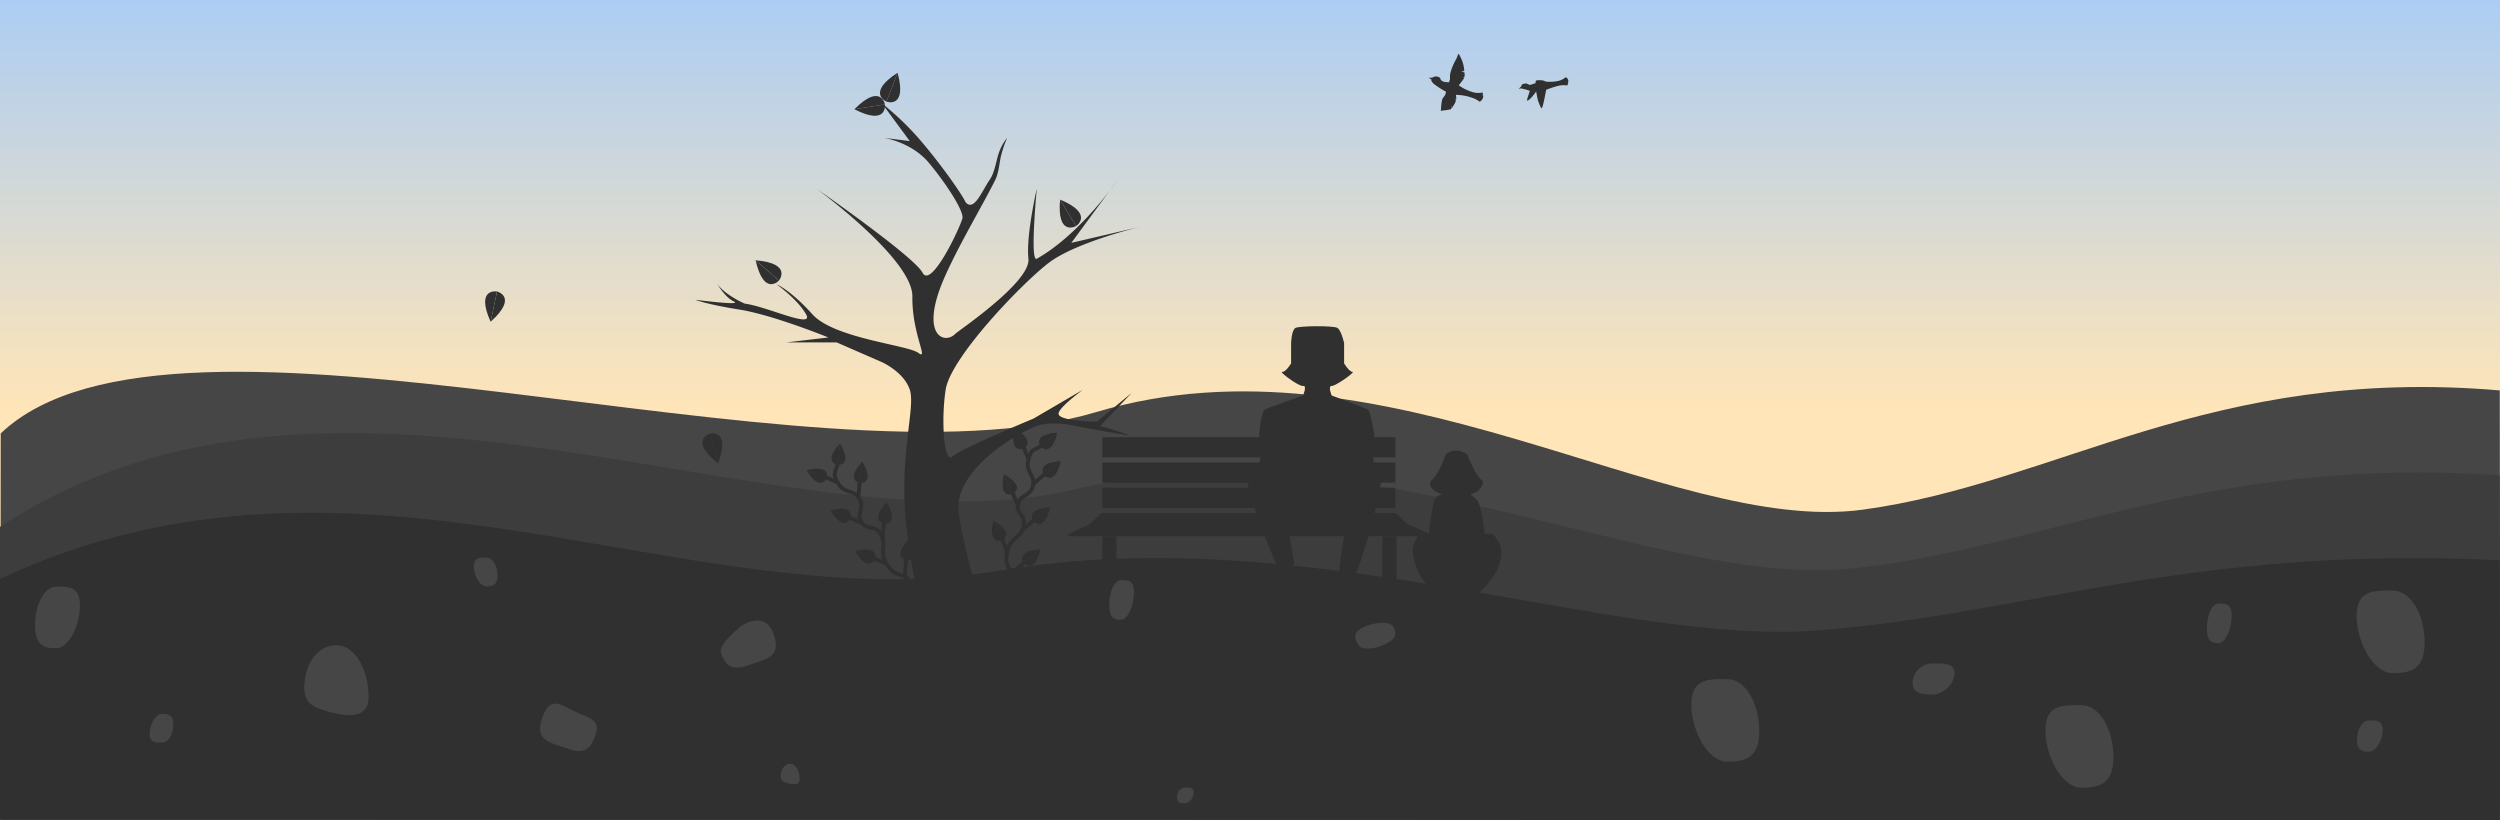 <svg xmlns="http://www.w3.org/2000/svg" xmlns:xlink="http://www.w3.org/1999/xlink" width="1920" height="630" viewBox="0 0 1920 630">
  <defs>
    <linearGradient id="linear-gradient" x1="0.5" x2="0.5" y2="0.5" gradientUnits="objectBoundingBox">
      <stop offset="0" stop-color="#accdf3"/>
      <stop offset="1" stop-color="#ffe5b8"/>
    </linearGradient>
  </defs>
  <g id="Drawing-_4" data-name="Drawing-#4" transform="translate(0 -6111)">
    <g id="AboutBG" transform="translate(0 5031)">
      <g id="AboutBg-2" data-name="AboutBg">
        <g id="section-1" transform="translate(0 1080)">
          <rect id="sky" width="1920" height="630" transform="translate(0)" fill="url(#linear-gradient)"/>
          <path id="base3" d="M3564.585,431.467c133.736-127.034,621.027,49.339,841.391-16.392s439.521,95.21,588.643,74.972,266.834-110.621,489.21-91.594c.048-.437.4,329.744,0,330.011.079-.165-1919.492-.124-1919.492-.124Z" transform="translate(-3564.02 -98.617)" fill="#464646"/>
          <path id="base2" d="M3590.272,439.407c261.393-171.633,602.358,24.355,825.986-28.955s446.032,77.219,597.363,60.8,270.788-86.847,496.457-71.415c.049-.354.41,264.563,0,264.779.081-.134-1919.806-1.384-1919.806-1.384Z" transform="translate(-3590.271 -34.774)" fill="#3d3d3d"/>
          <path id="base1" d="M3696.309,411.926c275.467-129.359,531.414,33.82,767.083-6.359s470.047,58.2,629.527,45.828,285.368-65.456,523.187-53.825c.052-.267.433,199.4,0,199.562.085-.1-1919.8-.3-1919.8-.3Z" transform="translate(-3696.309 32.716)" fill="#303030"/>
          <path id="tree" d="M4474.518,328.344c4.519,51.043,21.259,105.075,21.259,105.075h47.564s-23.732-76.156-28.066-109.592,46.911-62.293,60.017-66.661,29.639,0,29.639,0,35.278,6.693,41.224,7.065c2.428.152-22.229-7.065-22.229-7.065s24.313-25.514,24.3-25.5c.026.02-26.8,22.161-26.8,22.161s-31.562-.169-29.366-6.832c1.77-5.37,18.724-17.753,18.726-17.743s-38.077,22.231-38.077,22.231-56.52,23.479-62.462,29.247-8.769-26.752-4.979-51.478,58.692-81.779,79.272-97.467,69.889-27.562,69.889-27.562l-52.663,12.3,36.076-49.006s-28.437,41.883-62.547,61.174c-5.59,3.161,0-53.877,0-53.877s-8.4,35.99-6.46,53.877-53.606,55.083-56.286,57.783c-8.475,8.539-28.249.874-7.28-45.431,11.491-25.375,28.117-52.887,38.077-72.821,2.907-5.818,3.3-14.473,4.64-19.353a98.1,98.1,0,0,1,4.483-13,39.173,39.173,0,0,0-6.339,11.546c-2.158,6.029-2.925,14.678-7.158,20.811-5.838,8.458-11.917,24.641-18.39,17.08-3.214-6.709-17.617-27.228-33.055-45.578a218.557,218.557,0,0,0-31.162-30.288L4477.7,38.354l-19.938-2.489s21.1,3.121,34.5,19.066,27.449,37.717,25.848,42.951c-2.856,9.333-24.2,53.938-30.59,41.573s-81.565-64.64-81.565-64.64,74.112,54.11,73.75,82.885,12.833,49.524,4.658,43.362-64.765-11.1-81.46-29.7-27.58-23.07-27.58-23.07,16.132,11.448,22.723,23.07-29.829-5.94-47.174-8.2c-18.414-8.512-21.857-16.565-21.857-16.565s6.259,11.523,13.6,14.961-29.621-1.342-29.621-1.342,7.871,3.38,33.89,7.543,68.294,21.422,68.294,21.422l-32.095,3.77h38.442l34.835,15.193s16.8,7.505,21.342,21.1S4470,277.3,4474.518,328.344Z" transform="translate(-3779 70)" fill="#303030"/>
          <g id="Small_plant" data-name="Small plant" transform="translate(776.639 320.822) rotate(13)">
            <path id="Path_96" data-name="Path 96" d="M7.984,0C5.988,6.124,0,3.433,0,14.274s7.984,10.1,7.984,18.871S0,41.311,0,49.356s7.984,6.593,7.984,15.968S0,75.485,0,86.856s5.988,11.916,7.984,17.9S0,120.728,0,120.728" transform="translate(20.024 13.972)" fill="none" stroke="#303030" stroke-linecap="round" stroke-width="3"/>
            <line id="Line_6" data-name="Line 6" y1="10.589" x2="7.677" transform="translate(27.132 105.802)" fill="none" stroke="#303030" stroke-linecap="round" stroke-width="3"/>
            <line id="Line_9" data-name="Line 9" x1="7.677" y1="10.589" transform="translate(12.36 90.183)" fill="none" stroke="#303030" stroke-linecap="round" stroke-width="3"/>
            <line id="Line_10" data-name="Line 10" x1="7.677" y1="10.589" transform="translate(12.36 53.705)" fill="none" stroke="#303030" stroke-linecap="round" stroke-width="3"/>
            <line id="Line_11" data-name="Line 11" x1="7.677" y1="10.589" transform="translate(12.36 17.227)" fill="none" stroke="#303030" stroke-linecap="round" stroke-width="3"/>
            <line id="Line_7" data-name="Line 7" y1="10.589" x2="7.677" transform="translate(27.767 71.547)" fill="none" stroke="#303030" stroke-linecap="round" stroke-width="3"/>
            <line id="Line_8" data-name="Line 8" y1="10.589" x2="7.677" transform="translate(28.032 35.122)" fill="none" stroke="#303030" stroke-linecap="round" stroke-width="3"/>
            <g id="Group_7" data-name="Group 7" transform="matrix(0.799, -0.602, 0.602, 0.799, 0, 46.67)">
              <path id="Path_99" data-name="Path 99" d="M0,0C11.93,16.3,0,16.655,0,16.655Z" transform="translate(5.299 0)" fill="#303030"/>
              <path id="Path_100" data-name="Path 100" d="M5.3,0c-11.93,16.3,0,16.655,0,16.655Z" transform="translate(0 0)" fill="#303030"/>
            </g>
            <g id="Group_8" data-name="Group 8" transform="matrix(0.799, -0.602, 0.602, 0.799, 0.159, 10.827)">
              <path id="Path_99-2" data-name="Path 99" d="M0,0C11.93,16.3,0,16.655,0,16.655Z" transform="translate(5.299 0)" fill="#303030"/>
              <path id="Path_100-2" data-name="Path 100" d="M5.3,0c-11.93,16.3,0,16.655,0,16.655Z" transform="translate(0 0)" fill="#303030"/>
            </g>
            <g id="Group_9" data-name="Group 9" transform="matrix(0.799, -0.602, 0.602, 0.799, 0, 83.148)">
              <path id="Path_99-3" data-name="Path 99" d="M0,0C11.93,16.3,0,16.655,0,16.655Z" transform="translate(5.299 0)" fill="#303030"/>
              <path id="Path_100-3" data-name="Path 100" d="M5.3,0c-11.93,16.3,0,16.655,0,16.655Z" transform="translate(0 0)" fill="#303030"/>
            </g>
            <g id="Group_10" data-name="Group 10" transform="matrix(-0.799, -0.602, 0.602, -0.799, 38.856, 109.844)">
              <path id="Path_99-4" data-name="Path 99" d="M0,16.655C11.93.354,0,0,0,0Z" transform="translate(5.299 0)" fill="#303030"/>
              <path id="Path_100-4" data-name="Path 100" d="M5.3,16.655C-6.628.354,5.3,0,5.3,0Z" transform="translate(0 0)" fill="#303030"/>
            </g>
            <g id="Group_11" data-name="Group 11" transform="matrix(-0.799, -0.602, 0.602, -0.799, 38.856, 76.808)">
              <path id="Path_99-5" data-name="Path 99" d="M0,16.655C11.93.354,0,0,0,0Z" transform="translate(5.299 0)" fill="#303030"/>
              <path id="Path_100-5" data-name="Path 100" d="M5.3,16.655C-6.628.354,5.3,0,5.3,0Z" transform="translate(0 0)" fill="#303030"/>
            </g>
            <g id="Group_12" data-name="Group 12" transform="matrix(-0.799, -0.602, 0.602, -0.799, 38.856, 40.435)">
              <path id="Path_99-6" data-name="Path 99" d="M0,16.655C11.93.354,0,0,0,0Z" transform="translate(5.299 0)" fill="#303030"/>
              <path id="Path_100-6" data-name="Path 100" d="M5.3,16.655C-6.628.354,5.3,0,5.3,0Z" transform="translate(0 0)" fill="#303030"/>
            </g>
            <g id="Group_14" data-name="Group 14" transform="matrix(-0.799, -0.602, 0.602, -0.799, 31.338, 19.681)">
              <path id="Path_99-7" data-name="Path 99" d="M0,16.655C11.93.354,0,0,0,0Z" transform="translate(5.299 0)" fill="#303030"/>
              <path id="Path_100-7" data-name="Path 100" d="M5.3,16.655C-6.628.354,5.3,0,5.3,0Z" transform="translate(0 0)" fill="#303030"/>
            </g>
          </g>
          <g id="Small_plant-2" data-name="Small plant" transform="translate(611.665 356.877) rotate(-31)">
            <path id="Path_96-2" data-name="Path 96" d="M7.984,0C5.988,6.124,0,3.433,0,14.274s7.984,10.1,7.984,18.871S0,41.311,0,49.356s7.984,6.593,7.984,15.968S0,75.485,0,86.856s5.988,11.916,7.984,17.9S0,120.728,0,120.728" transform="translate(20.024 13.972)" fill="none" stroke="#303030" stroke-linecap="round" stroke-width="3"/>
            <line id="Line_6-2" data-name="Line 6" y1="10.589" x2="7.677" transform="translate(27.132 105.802)" fill="none" stroke="#303030" stroke-linecap="round" stroke-width="3"/>
            <line id="Line_9-2" data-name="Line 9" x1="7.677" y1="10.589" transform="translate(12.36 90.183)" fill="none" stroke="#303030" stroke-linecap="round" stroke-width="3"/>
            <line id="Line_10-2" data-name="Line 10" x1="7.677" y1="10.589" transform="translate(12.36 53.705)" fill="none" stroke="#303030" stroke-linecap="round" stroke-width="3"/>
            <line id="Line_11-2" data-name="Line 11" x1="7.677" y1="10.589" transform="translate(12.36 17.227)" fill="none" stroke="#303030" stroke-linecap="round" stroke-width="3"/>
            <line id="Line_7-2" data-name="Line 7" y1="10.589" x2="7.677" transform="translate(27.767 71.547)" fill="none" stroke="#303030" stroke-linecap="round" stroke-width="3"/>
            <line id="Line_8-2" data-name="Line 8" y1="10.589" x2="7.677" transform="translate(28.032 35.122)" fill="none" stroke="#303030" stroke-linecap="round" stroke-width="3"/>
            <g id="Group_7-2" data-name="Group 7" transform="matrix(0.799, -0.602, 0.602, 0.799, 0, 46.67)">
              <path id="Path_99-8" data-name="Path 99" d="M0,0C11.93,16.3,0,16.655,0,16.655Z" transform="translate(5.299 0)" fill="#303030"/>
              <path id="Path_100-8" data-name="Path 100" d="M5.3,0c-11.93,16.3,0,16.655,0,16.655Z" transform="translate(0 0)" fill="#303030"/>
            </g>
            <g id="Group_8-2" data-name="Group 8" transform="matrix(0.799, -0.602, 0.602, 0.799, 0.159, 10.827)">
              <path id="Path_99-9" data-name="Path 99" d="M0,0C11.93,16.3,0,16.655,0,16.655Z" transform="translate(5.299 0)" fill="#303030"/>
              <path id="Path_100-9" data-name="Path 100" d="M5.3,0c-11.93,16.3,0,16.655,0,16.655Z" transform="translate(0 0)" fill="#303030"/>
            </g>
            <g id="Group_9-2" data-name="Group 9" transform="matrix(0.799, -0.602, 0.602, 0.799, 0, 83.148)">
              <path id="Path_99-10" data-name="Path 99" d="M0,0C11.93,16.3,0,16.655,0,16.655Z" transform="translate(5.299 0)" fill="#303030"/>
              <path id="Path_100-10" data-name="Path 100" d="M5.3,0c-11.93,16.3,0,16.655,0,16.655Z" transform="translate(0 0)" fill="#303030"/>
            </g>
            <g id="Group_10-2" data-name="Group 10" transform="matrix(-0.799, -0.602, 0.602, -0.799, 38.856, 109.844)">
              <path id="Path_99-11" data-name="Path 99" d="M0,16.655C11.93.354,0,0,0,0Z" transform="translate(5.299 0)" fill="#303030"/>
              <path id="Path_100-11" data-name="Path 100" d="M5.3,16.655C-6.628.354,5.3,0,5.3,0Z" transform="translate(0 0)" fill="#303030"/>
            </g>
            <g id="Group_11-2" data-name="Group 11" transform="matrix(-0.799, -0.602, 0.602, -0.799, 38.856, 76.808)">
              <path id="Path_99-12" data-name="Path 99" d="M0,16.655C11.93.354,0,0,0,0Z" transform="translate(5.299 0)" fill="#303030"/>
              <path id="Path_100-12" data-name="Path 100" d="M5.3,16.655C-6.628.354,5.3,0,5.3,0Z" transform="translate(0 0)" fill="#303030"/>
            </g>
            <g id="Group_12-2" data-name="Group 12" transform="matrix(-0.799, -0.602, 0.602, -0.799, 38.856, 40.435)">
              <path id="Path_99-13" data-name="Path 99" d="M0,16.655C11.93.354,0,0,0,0Z" transform="translate(5.299 0)" fill="#303030"/>
              <path id="Path_100-13" data-name="Path 100" d="M5.3,16.655C-6.628.354,5.3,0,5.3,0Z" transform="translate(0 0)" fill="#303030"/>
            </g>
            <g id="Group_14-2" data-name="Group 14" transform="matrix(-0.799, -0.602, 0.602, -0.799, 31.338, 19.681)">
              <path id="Path_99-14" data-name="Path 99" d="M0,16.655C11.93.354,0,0,0,0Z" transform="translate(5.299 0)" fill="#303030"/>
              <path id="Path_100-14" data-name="Path 100" d="M5.3,16.655C-6.628.354,5.3,0,5.3,0Z" transform="translate(0 0)" fill="#303030"/>
            </g>
          </g>
          <g id="Group_17" data-name="Group 17" transform="translate(603.187 209.777) rotate(131)">
            <path id="Path_99-15" data-name="Path 99" d="M0,23.756C17.017.505,0,0,0,0Z" transform="translate(7.558 0)" fill="#303030"/>
            <path id="Path_100-15" data-name="Path 100" d="M7.563,23.756C-9.454.505,7.563,0,7.563,0Z" transform="translate(0 0)" fill="#303030"/>
          </g>
          <g id="Group_24" data-name="Group 24" transform="translate(832.861 169.74) rotate(149)">
            <path id="Path_99-16" data-name="Path 99" d="M0,23.756C17.017.505,0,0,0,0Z" transform="translate(7.558 0)" fill="#303030"/>
            <path id="Path_100-16" data-name="Path 100" d="M7.563,23.756C-9.454.505,7.563,0,7.563,0Z" transform="translate(0 0)" fill="#303030"/>
          </g>
          <g id="Group_22" data-name="Group 22" transform="matrix(-0.934, -0.358, 0.358, -0.934, 687.891, 80.789)">
            <path id="Path_99-17" data-name="Path 99" d="M0,23.756C17.017.505,0,0,0,0Z" transform="translate(7.558 0)" fill="#303030"/>
            <path id="Path_100-17" data-name="Path 100" d="M7.563,23.756C-9.454.505,7.563,0,7.563,0Z" transform="translate(0 0)" fill="#303030"/>
          </g>
          <g id="Group_38" data-name="Group 38" transform="translate(657.349 91.365) rotate(-99)">
            <path id="Path_99-18" data-name="Path 99" d="M0,0C17.017,23.25,0,23.756,0,23.756Z" transform="translate(7.558 0)" fill="#303030"/>
            <path id="Path_100-18" data-name="Path 100" d="M7.563,0c-17.017,23.25,0,23.756,0,23.756Z" transform="translate(0 0)" fill="#303030"/>
          </g>
          <g id="Group_23" data-name="Group 23" transform="matrix(0.978, 0.208, -0.208, 0.978, 374.337, 222.293)">
            <path id="Path_99-19" data-name="Path 99" d="M0,23.756C17.017.505,0,0,0,0Z" transform="translate(7.558 0)" fill="#303030"/>
            <path id="Path_100-19" data-name="Path 100" d="M7.563,23.756C-9.454.505,7.563,0,7.563,0Z" transform="translate(0 0)" fill="#303030"/>
          </g>
          <g id="Group_37" data-name="Group 37" transform="translate(537.721 335.149) rotate(-16)">
            <path id="Path_99-20" data-name="Path 99" d="M0,23.756C17.017.505,0,0,0,0Z" transform="translate(7.558 0)" fill="#303030"/>
            <path id="Path_100-20" data-name="Path 100" d="M7.563,23.756C-9.454.505,7.563,0,7.563,0Z" transform="translate(0 0)" fill="#303030"/>
          </g>
        </g>
        <g id="rocks" transform="translate(26.912 1508.233)">
          <path id="Path_126" data-name="Path 126" d="M8.521,9.563c5.1,0,8.571,6.853,8.571,13.875s-3.473,8.221-8.571,8.221S-1.088,23.4-1.088,16.381,3.424,9.563,8.521,9.563Z" transform="translate(338.095 -9.563)" fill="#464646"/>
          <path id="Path_134" data-name="Path 134" d="M8.522,31.658c5.1,0,8.571-6.853,8.571-13.875S13.619,9.563,8.522,9.563s-9.609,8.256-9.609,15.278S3.424,31.658,8.522,31.658Z" transform="translate(89.095 110.437)" fill="#464646"/>
          <path id="Path_127" data-name="Path 127" d="M15.172,9.564c-9.671,0-16.26,14.668-16.26,29.7s6.589,17.6,16.26,17.6S33.4,39.184,33.4,24.156,24.843,9.564,15.172,9.564Z" transform="translate(1.088 12.767)" fill="#464646"/>
          <path id="Path_128" data-name="Path 128" d="M14.083,9.564A15.1,15.1,0,0,0-1.088,24.54c0,7.579,6.148,8.874,15.171,8.874S31.091,24.5,31.091,16.923,23.106,9.564,14.083,9.564Z" transform="translate(1443.088 71.767)" fill="#464646"/>
          <path id="Path_129" data-name="Path 129" d="M26.5,9.565c14.636,0,24.607,19.675,24.607,39.834S41.136,73,26.5,73-1.088,49.3-1.088,29.138,11.864,9.565,26.5,9.565Z" transform="translate(1273.088 83.767)" fill="#464646"/>
          <path id="Path_130" data-name="Path 130" d="M26.5,9.565c14.636,0,24.607,19.675,24.607,39.834S41.136,73,26.5,73-1.088,49.3-1.088,29.138,11.864,9.565,26.5,9.565Z" transform="translate(1545.088 103.767)" fill="#464646"/>
          <path id="Path_137" data-name="Path 137" d="M7.877,9.564c-5.332,0-8.965,9.427-8.965,19.086S2.545,39.959,7.877,39.959,17.928,28.6,17.928,18.942,13.209,9.564,7.877,9.564Z" transform="translate(1669.072 25.767)" fill="#464646"/>
          <path id="Path_139" data-name="Path 139" d="M8.965,0C3.633,0,0,9.428,0,19.087S3.633,30.4,8.965,30.4,19.016,19.039,19.016,9.38,14.3,0,8.965,0Z" transform="matrix(-0.438, -0.899, 0.899, -0.438, 1020, 74.736)" fill="#464646"/>
          <path id="Path_141" data-name="Path 141" d="M4.992,9.563c-3.616,0-6.08,3.774-6.08,7.64s2.464,4.527,6.08,4.527,6.816-4.546,6.816-8.412S8.608,9.563,4.992,9.563Z" transform="translate(878.072 166.996)" fill="#464646"/>
          <path id="Path_140" data-name="Path 140" d="M7.877,9.564c-5.332,0-8.965,9.427-8.965,19.086S2.545,39.959,7.877,39.959,17.928,28.6,17.928,18.942,13.209,9.564,7.877,9.564Z" transform="translate(826.072 7.767)" fill="#464646"/>
          <path id="Path_131" data-name="Path 131" d="M26.5,9.565c14.636,0,24.607,19.675,24.607,39.834S41.136,73,26.5,73-1.088,49.3-1.088,29.138,11.864,9.565,26.5,9.565Z" transform="translate(1784.088 15.767)" fill="#464646"/>
          <path id="Path_138" data-name="Path 138" d="M8.222,9.564c-5.537,0-9.31,7.444-9.31,15.07s3.773,8.929,9.31,8.929S18.659,24.6,18.659,16.969,13.759,9.564,8.222,9.564Z" transform="translate(1784.312 115.485)" fill="#464646"/>
          <path id="Path_132" data-name="Path 132" d="M27.645,29.823c14.636,0,15.3-9.117,15.3-16.081s-.663-12.187-15.3-12.187S0-6.417,0,13.742,13.01,29.823,27.645,29.823Z" transform="translate(394.396 109.559) rotate(20)" fill="#464646"/>
          <path id="Path_135" data-name="Path 135" d="M27.645.338c14.636,0,15.3,9.117,15.3,16.081S22.724,29.749,22.3,30.153,0,36.578,0,16.419,13.009.338,27.645.338Z" transform="translate(572.749 73.901) rotate(160)" fill="#464646"/>
          <path id="Path_133" data-name="Path 133" d="M26.5,9.565c14.636,0,24.607,19.675,24.607,39.834S27.63,63.111,13.7,58.468.935,42.8,2.676,32.934,11.864,9.565,26.5,9.565Z" transform="translate(205.088 57.767)" fill="#464646"/>
          <path id="Path_136" data-name="Path 136" d="M8.94,9.565c4.291,0,7.214,5.768,7.214,11.678S9.271,25.263,5.188,23.9s-3.743-4.594-3.233-7.486S4.649,9.565,8.94,9.565Z" transform="translate(571.088 148.767)" fill="#464646"/>
        </g>
      </g>
      <g id="bench" transform="translate(706 40)">
        <path id="Path_116" data-name="Path 116" d="M-.487-.5l225.116.051" transform="translate(141.073 1430.598)" fill="#303030"/>
        <line id="Line_18" data-name="Line 18" y1="77.626" x2="1.553" transform="translate(365.691 1352.472)" fill="none"/>
        <line id="Line_19" data-name="Line 19" y1="77.626" x2="0.776" transform="translate(140.576 1352.472)" fill="none"/>
        <rect id="Rectangle_30" data-name="Rectangle 30" width="225.116" height="15.525" transform="translate(140.576 1395.167)" fill="#303030"/>
        <rect id="Rectangle_31" data-name="Rectangle 31" width="225.116" height="15.525" transform="translate(140.576 1375.76)" fill="#303030"/>
        <rect id="Rectangle_32" data-name="Rectangle 32" width="225.116" height="15.525" transform="translate(140.576 1414.573)" fill="#303030"/>
        <path id="Path_117" data-name="Path 117" d="M6.47,0H232.226l9.651,8.927s22.513,8.927,17.182,8.927H-18.924c-5.33,0,15.743-8.927,15.743-8.927Z" transform="translate(133.552 1433.979)" fill="#303030"/>
        <rect id="Rectangle_36" data-name="Rectangle 36" width="10.868" height="32.694" transform="translate(140.576 1451.833)" fill="#303030"/>
        <rect id="Rectangle_37" data-name="Rectangle 37" width="10.868" height="42.694" transform="translate(355.6 1451.833)" fill="#303030"/>
      </g>
    </g>
    <g id="ManSitting">
      <path id="ManSitting-2" data-name="ManSitting" d="M9514.57,6477.224c3.22-1.545,28.981-1.808,32.049,0s5.2,11.693,5.2,11.693v15.592s4.04,6.626,6.5,6.5-12.837,10.9-16.024,10.828,0,7.362,0,7.362,25.351,9.369,27.727,10.828,5.125,19.922,5.125,19.922l-3.286,5.63s3.162,15.4,3.286,18.19-5.125,21.522-5.125,21.522-5.365,14.234-11.7,14.425c-4.936.148-31.214.065-45.593,0-4.037-.019-7.156.022-8.543,0-6.279-.1-13.427-14.425-13.427-14.425s-4.208-18.441-4.279-21.522,3.294-18.19,3.294-18.19l-3.294-5.63s1.575-18.374,4.279-19.922,29.563-10.828,29.563-10.828,3.266-7.97,0-7.362-18.917-11.307-16.136-10.828,6.93-6.5,6.93-6.5v-15.592S9511.352,6478.769,9514.57,6477.224Z" transform="translate(-8519.547 -114.423)" fill="#303030"/>
      <path id="Path_232" data-name="Path 232" d="M9758.722,6813.506c-21.066-1.237-9.276-4.745-16.746-4.947s19.52,68.6,21.747,69.969,12.187,2.228,13.129,0-9.479-44.156-5.06-47.831,39.688-2.869,44.243,0-5.516,50.306-4.307,53.1,11.681,2.228,13.353,0,24.814-75.038,16.847-75.24,4.653,4.947-15.687,4.947S9779.788,6814.743,9758.722,6813.506Z" transform="translate(-8783 -334)" fill="#303030"/>
    </g>
    <path id="Bird_1" data-name="Bird #1" d="M9711.582,6451.993a44.9,44.9,0,0,0-1.186,10.122c0,4.33,1.363,4.962,1.186,7.2s-.435,1.3-1.9,1.74a6.159,6.159,0,0,1-3.954,0c-1.522-.435-.83-1.3-2.135-1.74a4.36,4.36,0,0,0-3.084,0c-1.285.316-1.031.929-2.672,1.74a9.613,9.613,0,0,1-2.539.939l2.539.41s-.056,1.558,3.146,2.921a68.876,68.876,0,0,0,9.41,2.688s1.186-.534,1.186,1.818-1.244,3.043-1.186,5.2a37.631,37.631,0,0,0,1.186,6.767c.343,1.373-.075,1.965,1.119,1.279s6.338-2.667,6.365-3.38-.4-2.22-.264-2.457c.106-.188.432,2.269.543,2.06a6.106,6.106,0,0,0,.3-1.083l.475-1.849.474-1.9a6.529,6.529,0,0,0,0-2.06c-.09-.37-1.548-.906-1.53-1.188.009-.147,1.508.936,1.53.713.138-1.363-1.251-3.675-1.251-3.675a7.335,7.335,0,0,0,1.251-.243,37.754,37.754,0,0,1,10.438-1.226,21.22,21.22,0,0,1,7.434,1.226,5.932,5.932,0,0,0,1.5-3.479,2.605,2.605,0,0,0-.595-1.977c-.122-.112-1.352.127-1.4,0-.036-.09,1.449-.263,1.4-.368a10.413,10.413,0,0,0-.907-1.609,15.928,15.928,0,0,1-7.434,1.977,36.185,36.185,0,0,1-10.437-1.5,11.018,11.018,0,0,1-1.251-.475s2.5-5.878,2.353-6.986c-.022-.166-.917.875-.93.731-.016-.183.705-1.03.791-1.357.189-.726-.185-1.231-.791-2.654-.031-.074-1.09.206-1.129.107-.019-.049,1.043-.34,1.016-.409s.211-.323-.059-.336c-.519-.026-2.523.076-2.554,0-.021-.053,2.141-.845,2.11-.922l-.28-.694a26.889,26.889,0,0,0-6.788-9.7C9711.266,6446.577,9712.254,6448.553,9711.582,6451.993Z" transform="translate(-6282.5 -2853.071) rotate(17)" fill="#303030"/>
    <path id="DoggoSitting" d="M9991.543,6679.767a14.277,14.277,0,0,1,7.648-2.771c4.068,0,8.615,2.771,8.615,2.771s6.359,16.018,10.787,19.446-3.256,9.531-3.256,9.531l-4.914,2.071a35.754,35.754,0,0,1,4.914,4.058c3.69,3.37,6.037,26.7,6.037,26.7s5.3-2.81,8.346,2.07,5.912,8.428,3.824,17.446-6.391,14.413-12.17,20.845-5.783,4.592-9.33,4.882c-1.73.142-6.32,1.787-11.711,1.787s-11.32-1.669-13.137-1.787c-3.545-.231-3.33,1.55-8.762-4.882s-9.084-11.826-11.3-20.845-.393-12.567,2.432-17.446,8.869-2.07,8.869-2.07,2.331-22.684,4.577-26.7a7.339,7.339,0,0,1,5.853-4.058l-4.832-2.071s-8.225-4.847-2.816-9.531S9991.543,6679.767,9991.543,6679.767Z" transform="translate(-8881.133 -219.998)" fill="#303030"/>
    <path id="Bird_2" data-name="Bird #2" d="M9713.5,6669.326c-.155,1.938-.864.993-2.136,1.37a9.766,9.766,0,0,1-3.046.214,7.41,7.41,0,0,0-1.864-1.381,5.973,5.973,0,0,0-3.132-.163c-1.116.275-1.015,1.4-1.772,1.77a14.132,14.132,0,0,0-1.821,1.2l1.7-.076,3.748,1.676,2.61,1.508s-3.85,6.884-3.655,6.938c2.228.618,8.337-5.5,8.337-5.5s-.051,4.22,0,6.093a32.807,32.807,0,0,0,1.029,5.873c.3,1.192-.066,1.705.973,1.109s5.768-12.864,5.768-12.864a66.424,66.424,0,0,1,10.146-1.275,18.421,18.421,0,0,1,6.452,1.064,8.8,8.8,0,0,0,1.5-3.8,3.631,3.631,0,0,0-1.5-2.656,13.83,13.83,0,0,1-6.452,1.716,31.358,31.358,0,0,1-9.062-1.3,7.982,7.982,0,0,1-1.486-1.043S9713.653,6667.387,9713.5,6669.326Z" transform="translate(-9628.259 1480.306) rotate(-11)" fill="#303030"/>
  </g>
</svg>
